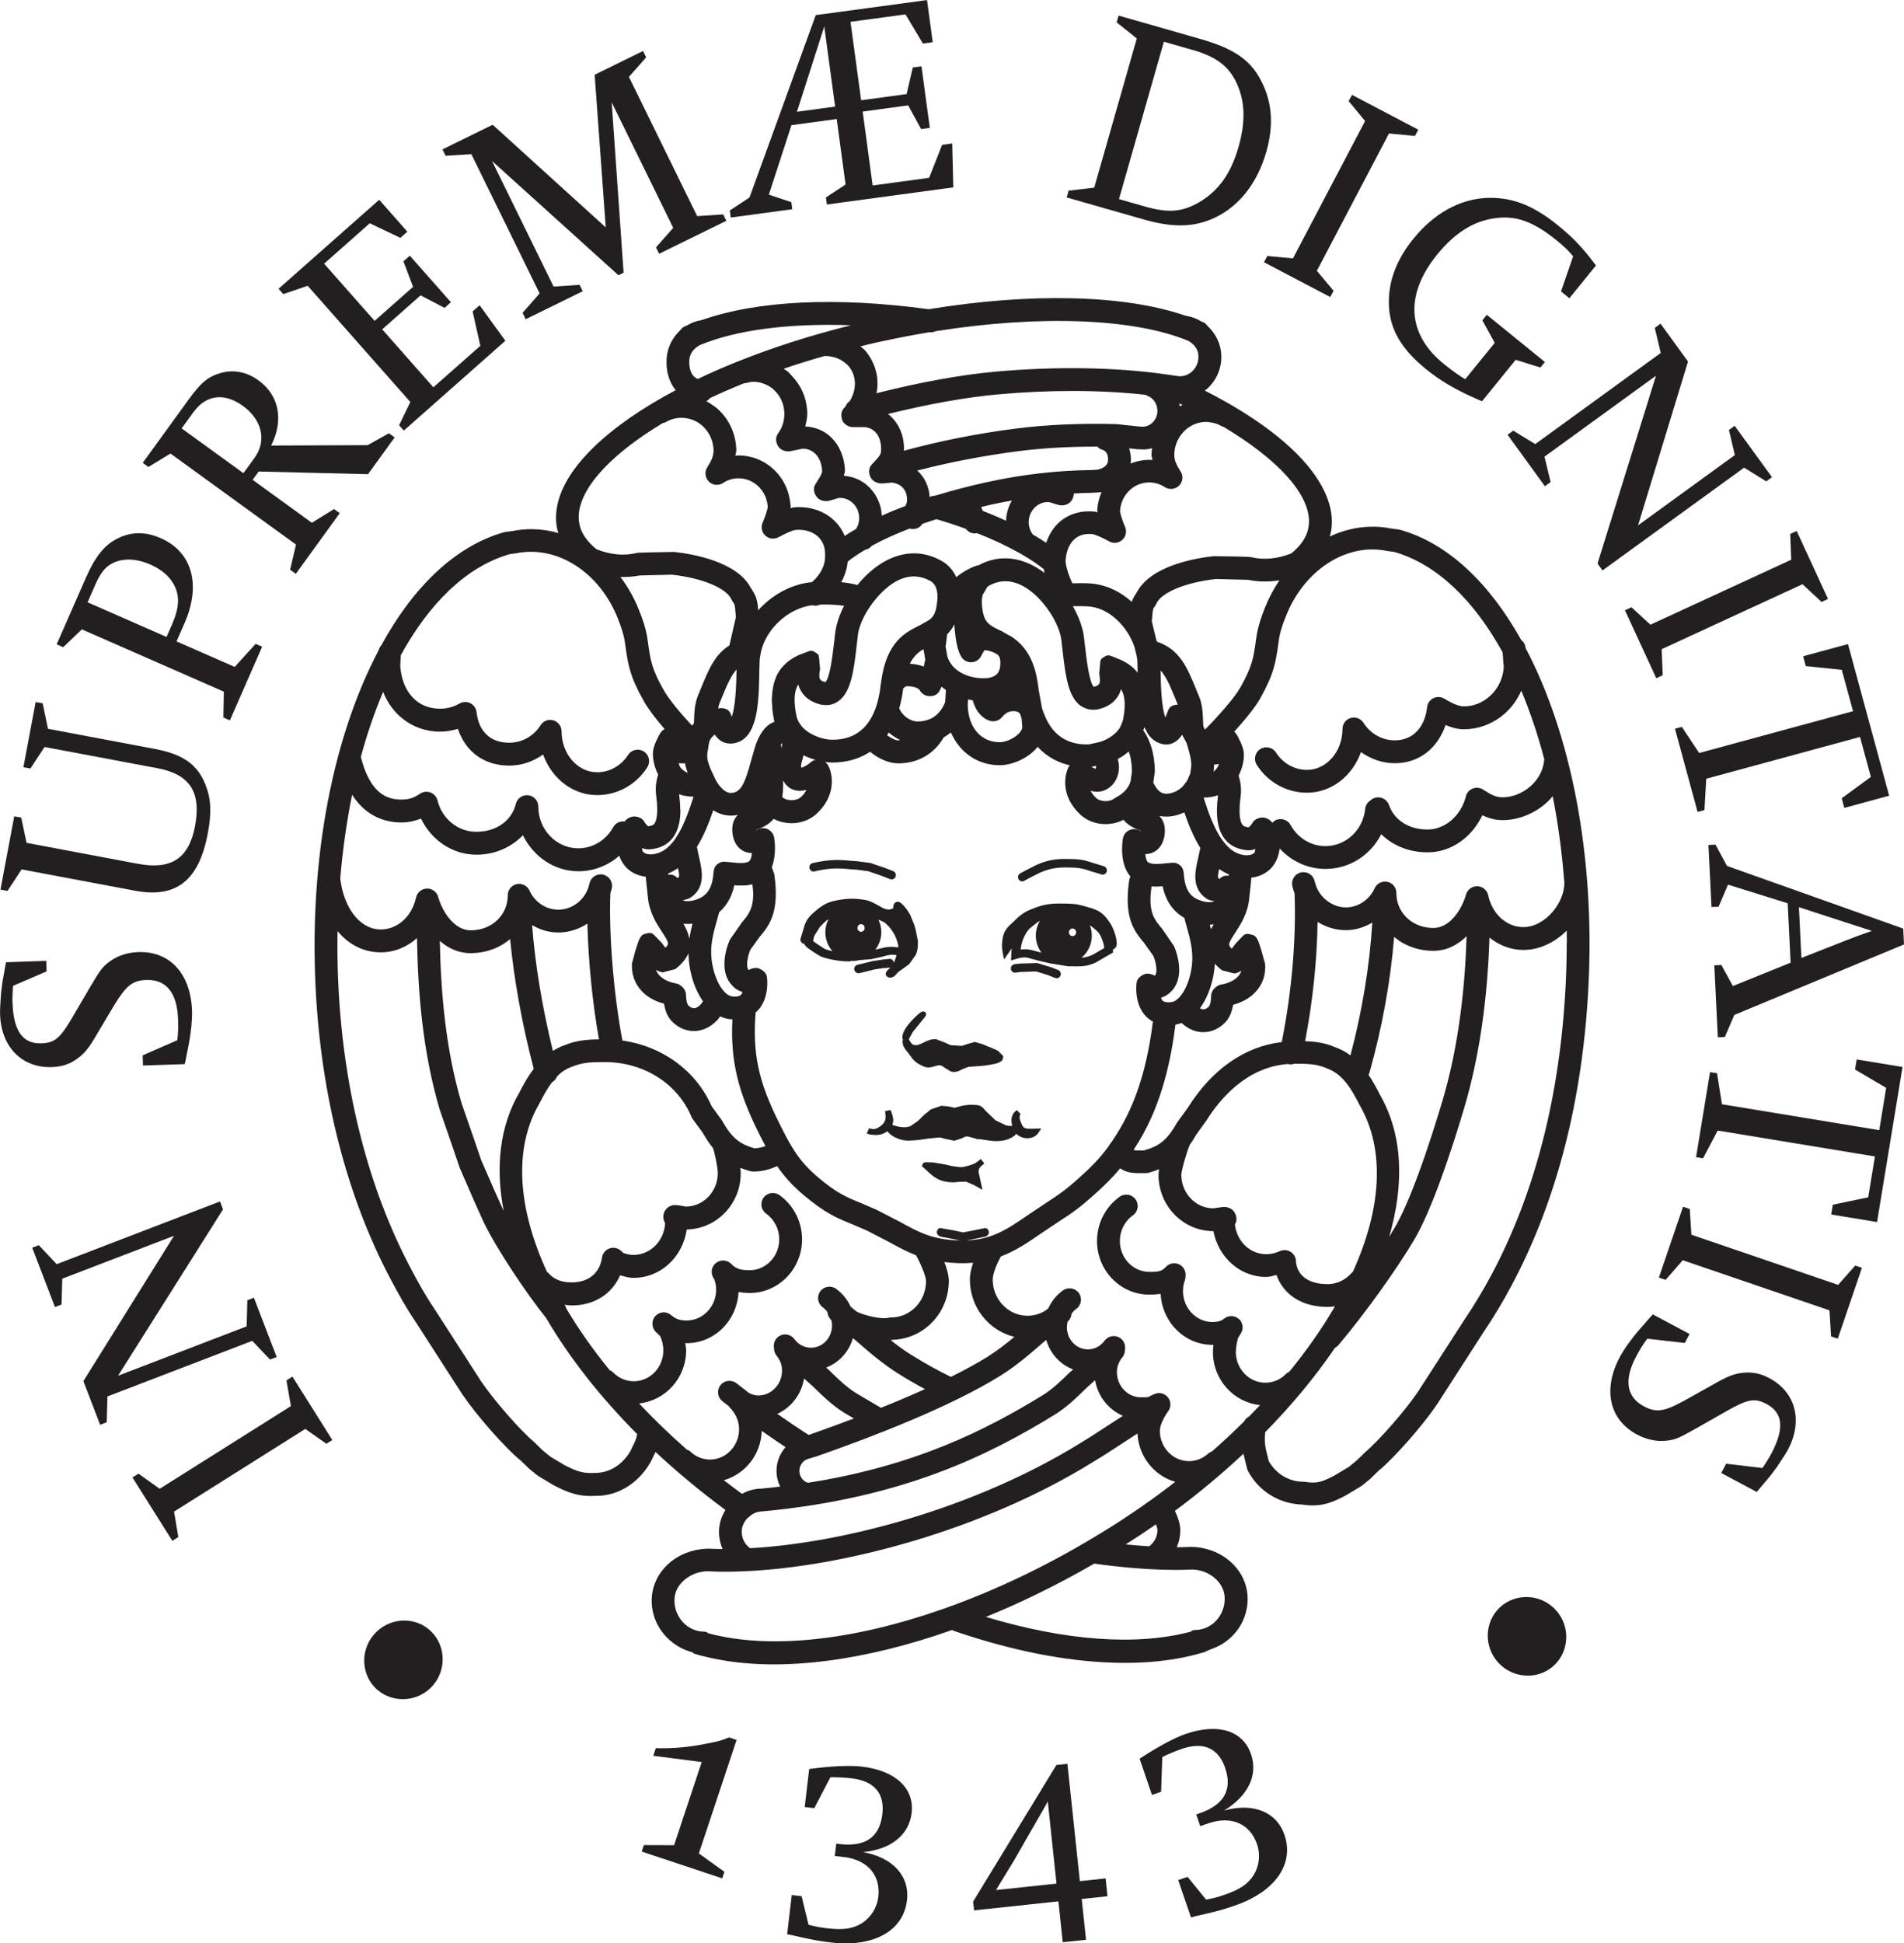 <?xml version="1.0" encoding="UTF-8"?>
<svg id="Layer_2" data-name="Layer 2" xmlns="http://www.w3.org/2000/svg" viewBox="0 0 286.15 291.91">
  <defs>
    <style>
      .cls-1 {
        fill: #231f20;
        stroke-width: 0px;
      }
    </style>
  </defs>
  <g id="Layer_1-2" data-name="Layer 1">
    <g>
      <g>
        <path class="cls-1" d="M101.31,277.18l4.15-12.49-7.28-.94.38-1.14c2.77.05,4.84-.13,7.64-.69,1.91-.37,2.2-.45,3.36-.93l1.14.38-5.67,17.05,3.84,2.76-.33.98-12.1-4.02.33-.98,4.53.02Z"/>
        <path class="cls-1" d="M118.3,290.55l.69-5.88,1.48.17,1.04,4.29c.85.22,1.5.38,2.77.53,2.51.29,3.87.08,5.26-.76,1.35-.88,2.27-2.32,2.46-3.96.38-3.25-1.64-5.57-5.18-5.98l-1.36-.16.22-1.85.49.06c3.91.46,6.04-1.04,6.44-4.5.37-3.12-1.25-4.98-4.62-5.37-.99-.12-2.35-.19-3.19-.16l-2.42,4.64-1.44-.17.67-5.71c3.13-.43,6.07-.58,7.88-.37,5.1.6,7.95,3.26,7.52,6.96-.39,3.33-3.1,5.47-7.31,5.9,4.45.77,7.04,3.57,6.61,7.23-.54,4.6-5,7.08-11.37,6.34-1.77-.21-2.79-.37-6-1.12l-.65-.12Z"/>
        <path class="cls-1" d="M149.69,283.92l.67-1.11,2.02-3.3,2.18-3.81,2.53-4.39.38-.71,1.31,12.35-9.1.97ZM159.72,291.76l3.5-.37-.65-6.13,3.87-.41-.28-2.68-3.87.41-1.87-17.62-1.65.17-12.52,20.52.14,1.32,12.68-1.35.65,6.13Z"/>
        <path class="cls-1" d="M178.99,288.02l-1.92-5.6,1.41-.48,2.79,3.42c.86-.16,1.52-.3,2.73-.72,2.39-.82,3.52-1.6,4.41-2.96.84-1.38,1.05-3.07.51-4.64-1.06-3.09-3.88-4.31-7.25-3.16l-1.29.44-.6-1.76.47-.16c3.72-1.27,5-3.55,3.87-6.84-1.02-2.98-3.28-3.95-6.49-2.85-.94.32-2.21.84-2.95,1.23l-.18,5.22-1.37.47-1.86-5.44c2.64-1.74,5.22-3.14,6.95-3.73,4.86-1.66,8.58-.49,9.79,3.04,1.09,3.17-.43,6.27-4.05,8.48,4.35-1.23,7.9.18,9.09,3.67,1.5,4.39-1.45,8.55-7.52,10.62-1.68.58-2.68.87-5.89,1.58l-.64.18Z"/>
      </g>
      <g>
        <path class="cls-1" d="M56.74,253.87c-2.43-2.08-2.69-5.83-.55-8.33,2.13-2.49,5.89-2.81,8.31-.74,2.46,2.11,2.72,5.86.59,8.35s-5.89,2.81-8.35.71Z"/>
        <path class="cls-1" d="M49.95,216.31l-.9.57-3.17-2.23-19.72,12.42.64,3.82-.9.57-5.99-9.52.9-.57,3.19,2.27,19.72-12.42-.67-3.86.9-.57,5.99,9.52Z"/>
        <path class="cls-1" d="M41.57,203.85l-.99.38-2.67-2.81-21.76,8.35-.11,3.88-.99.38-2.52-6.56,13.62-21.83-16.79,6.44-.11,3.88-.99.38-3.42-8.91.99-.38,2.69,2.85,24.54-9.42.46,1.19-15.78,24.99,19.33-7.42.1-3.92.99-.38,3.42,8.91Z"/>
        <path class="cls-1" d="M27.75,159.85l-6.26.21-.05-1.53,5.21-2.27c.13-1.11.15-1.97.11-3.16-.13-3.96-1.78-5.99-4.76-5.89-2.09.07-3.04.83-4.86,3.83l-2.54,4.26c-1.33,2.3-1.98,3.05-3.23,3.9-1.08.72-2.18,1.05-3.59,1.1-4.47.15-7.61-3.02-7.77-7.92-.02-.72.06-2,.15-3.2.1-.94.2-1.71.31-2.23l.32-1.8.11-.6,6.05-.21.05,1.58-5.04,2.17-.03.34c-.05,1.11-.08,1.41-.05,2.18.14,4.26,1.53,6.21,4.34,6.12,1.96-.07,2.79-.73,4.56-3.74l2.7-4.61c1.65-2.78,1.9-3.13,3.06-3.98,1.16-.85,2.64-1.33,4.26-1.38,4.73-.16,7.87,3.27,8.06,8.81.04,1.32-.14,3.29-.51,5.13l-.47,2.4-.11.47Z"/>
        <path class="cls-1" d="M1.12,133.83l-1.05-.2,2.07-11.01,1.05.2.8,3.79,16.75,3.15c5.02.94,7.65-.82,8.57-5.67.96-5.11-.79-7.78-5.65-8.69l-16.96-3.19-2.13,3.24-1.05-.2,1.84-9.8,1.05.2.8,3.83,16.04,3.02c4.27.8,6.45,2.34,7.65,5.43.82,2.1.92,4.12.33,7.26-1.33,7.08-4.74,9.77-10.9,8.62l-17.08-3.21-2.13,3.24Z"/>
        <path class="cls-1" d="M13.16,90.48l1.18-2.69c.98-2.22,1.92-3.11,3.62-3.58,1.45-.34,3.03-.11,4.63.59,1.64.72,2.83,1.71,3.53,2.99.92,1.71.86,3.45-.3,6.1l-.79,1.79-11.86-5.2ZM39.4,97.15l-.98-.43-3.15,3.46-8.74-3.83,1.2-2.73c2.53-5.77,1.16-10.7-3.56-12.77-2.22-.98-4.3-1-6.3-.06-2.11.98-3.51,2.69-5.02,6.13l-4.33,9.87.98.43,2.8-2.68,21.34,9.36-.07,3.88.98.43,4.84-11.04Z"/>
        <path class="cls-1" d="M27.3,64.35l1.75-2.41c1.93-2.66,4.65-3,7.48-.95,2.86,2.08,3.58,5.23,1.73,7.78l-1.68,2.31-9.28-6.73ZM38.86,70.83l16.45.4,4-5.52-.86-.63-3.19,1.79-14.51.06c1.92-3.82,1.21-7.54-1.9-9.79-1.76-1.28-3.74-1.66-5.67-1.11-1.93.55-2.98,1.42-4.95,4.15l-6.78,9.35.86.62,3.31-2.02,18.87,13.68-.89,3.77.86.62,6.6-9.11-.86-.62-3.33,2.06-8.9-6.45.9-1.24Z"/>
        <path class="cls-1" d="M57.43,49.46l7.7,8.72,7.06-6.23-1.16-5.17,1.05-.93,3.87,5.34-15.26,13.49-.71-.8,1.69-3.49-15.43-17.46-3.67,1.25-.71-.8,15.13-13.37,4.23,4.79-1.05.93-4.6-2.19-6.86,6.07,7.59,8.59,5.78-5.11-1.45-3.83.96-.85,6.18,6.99-.96.85-3.6-1.88-5.78,5.11Z"/>
        <path class="cls-1" d="M91.04,34.18l-1.67-22.95,7.27-3.57.47.96-2.59,2.93,10.26,20.92,3.91-.26.47.96-10.1,4.95-.47-.96,2.59-2.93-9.25-18.86,1.79,25.6-.77.38-19-17.16,9.25,18.86,3.91-.26.47.96-8.57,4.2-.47-.96,2.56-2.91-10.26-20.92-3.87.24-.47-.96,7.54-3.7,17.01,15.43Z"/>
        <path class="cls-1" d="M119.77,16.79l4.11-12.81,1.63,12.03-5.74.78ZM127.09,27.71l-2.96,1.95.14,1.06,19-2.57-.16-6.6-1.52.21-1.95,4.95-8.49,1.15-1.5-11.1,6.84-.93,1.94,3.56,1.31-.18-1.25-9.25-1.31.18-.92,3.99-6.84.93-1.6-11.78,8.27-1.12,2.61,4.38,1.48-.2-.86-6.33-16.72,2.26-9.96,27.4-2.96,1.95.14,1.06,9.25-1.25-.14-1.06-3.38-1.13,3.4-10.44,6.8-.92,1.33,9.84Z"/>
        <path class="cls-1" d="M174.92,6.27l4.38,1.25c3.77,1.08,5.74,2.7,6.87,5.73.96,2.53.95,5.37-.03,8.81-1.15,4.01-2.99,6.59-5.87,8.29-2.6,1.52-4.69,1.67-8.21.67l-3.89-1.11,6.75-23.64ZM171.9,32.97c4.1,1.17,7.1,1.19,10.01.02,4-1.6,6.99-5.23,8.4-10.18,1.1-3.85.9-7.19-.57-10.26-1.63-3.44-4.1-5.2-9.42-6.72l-12.21-3.49-.29,1.02,3.03,2.42-6.4,22.41-3.85.45-.29,1.02,11.59,3.31Z"/>
        <path class="cls-1" d="M189.96,39.4l.5-.94,3.86.35,10.84-20.63-2.47-2.99.5-.94,9.96,5.23-.5.94-3.9-.37-10.84,20.63,2.51,3-.5.94-9.96-5.23Z"/>
        <path class="cls-1" d="M227.79,54.05l-5.05,6.22-.54-.22c-3.33-1.44-5.65-2.78-7.9-4.61-3.67-2.98-5.4-5.92-5.56-9.51-.15-3.53,1.08-6.87,3.68-10.07,3.04-3.74,6.81-5.88,10.85-6.12,3.73-.2,7.04,1,10.81,4.06,2.25,1.83,3.54,3.15,5.43,5.62l.35.45-4,4.93-1.26-1.02,1.82-5.28c-.63-.78-1.33-1.47-2.46-2.38-3.44-2.79-6.09-3.79-9.19-3.35-3.29.4-6.13,2.21-8.79,5.48-4.86,5.98-4.52,11.92.96,16.38,1.19.97,2.47,1.9,3.27,2.33l4.43-5.46-1.86-3.38.67-.83,8.73,7.09-.67.83-3.72-1.16Z"/>
        <path class="cls-1" d="M226.56,65.32l.86-.63,3.31,2.02,18.86-13.69-.89-3.77.86-.63,4.13,5.69-7.51,24.61,14.55-10.56-.89-3.77.86-.63,5.61,7.72-.86.63-3.33-2.06-21.28,15.44-.75-1.03,8.79-28.22-16.76,12.16.92,3.81-.86.63-5.6-7.72Z"/>
        <path class="cls-1" d="M244.22,91.67l.97-.45,2.85,2.62,21.16-9.76-.15-3.87.97-.45,4.71,10.21-.97.45-2.87-2.66-21.16,9.76.16,3.91-.97.45-4.71-10.21Z"/>
        <path class="cls-1" d="M255.38,113.11l23.11-6.28-1.69-6.21-5.41-.56-.4-1.48,6.74-1.83,6.19,22.78-6.74,1.83-.39-1.44,4.38-3.22-1.63-6-23.11,6.28-.27,4.71-1.03.28-3.4-12.5,1.03-.28,2.61,3.93Z"/>
        <path class="cls-1" d="M281.32,139.84c-1.34.45-2.01.7-3.77,1.38l-6.82,2.68-.37-7.62,10.97,3.56ZM269.09,144.62l-8.66,3.5-1.73-3.16-1.06.05.53,10.81,1.06-.05,1.42-3.31,25.5-10.59-.12-2.38-26.48-9.41-1.73-3.2-1.06.05.46,9.32,1.06-.05,1.42-3.31,8.97,2.8.44,8.94Z"/>
        <path class="cls-1" d="M258.8,165.88l23.63,3.89,1.04-6.35-4.68-2.76.25-1.51,6.89,1.13-3.83,23.29-6.89-1.13.24-1.47,5.32-1.11,1.01-6.14-23.63-3.89-2.2,4.17-1.05-.17,2.1-12.78,1.05.17.74,4.66Z"/>
        <path class="cls-1" d="M252.94,181.27l1.01.34.25,3.87,22.05,7.53,2.57-2.9,1.01.34-3.63,10.64-1.01-.34-.24-3.91-22.05-7.53-2.58,2.95-1.01-.34,3.63-10.64Z"/>
        <path class="cls-1" d="M248.39,197.44l5.53,2.95-.72,1.35-5.64-.64c-.67.9-1.11,1.63-1.67,2.68-1.86,3.5-1.46,6.08,1.18,7.48,1.84.98,3.05.8,6.12-.89l4.33-2.42c2.3-1.33,3.25-1.65,4.75-1.76,1.3-.08,2.42.18,3.66.84,3.95,2.11,5.07,6.42,2.77,10.75-.34.64-1.06,1.71-1.73,2.7-.55.77-1.03,1.38-1.38,1.77l-1.18,1.4-.39.47-5.34-2.85.74-1.39,5.45.64.2-.28c.6-.94.77-1.18,1.13-1.86,2-3.76,1.78-6.15-.7-7.47-1.73-.92-2.78-.76-5.82.95l-4.64,2.64c-2.82,1.58-3.21,1.76-4.64,1.92-1.43.15-2.95-.17-4.38-.93-4.17-2.23-5.18-6.77-2.57-11.66.62-1.16,1.77-2.77,3.01-4.19l1.61-1.84.33-.35Z"/>
        <path class="cls-1" d="M233.54,250.19c-2.34,2.17-6.1,2.01-8.34-.4-2.23-2.4-2.12-6.17.22-8.34,2.37-2.2,6.13-2.04,8.37.37,2.23,2.4,2.12,6.17-.25,8.37Z"/>
      </g>
      <g>
        <path class="cls-1" d="M135.62,155.84c0,.11.04.21.07.31-.02.11-.04.22-.04.32,0,.68.4,1.17.77,1.61l.43.57c.54.82,1.08,1.16,1.96,1.55.64.28,1.2.11,1.66-.03.4-.12.71-.22,1.06-.08l.5.34.85.52c.73.22,1.26-.07,1.74-.33l.92-.36,1.01-.07,1.35-.11.34-.05c1.07-.16,2.08-.3,2.43-.83,0,0,.11-.54.11-.54l-.7-.73-.25-.16-1.13-.5-.28-.08-.62-.29-1.29-.38-1.17.33-.78.26-1.5-.09-.28-.05-.8-.37-1.29-.49c-.78-.04-1.28.2-1.85.48l-.55.26-.44.14c-.68.03-.81-.05-1.26-.87.1-.2.58-1.08.58-1.08.08-.11,1.46-1.82,1.72-2.14,0,0,.03.02.03.02,0,0,0-.02.01-.03h0s.03-.08.05-.11c.09-.12.21-.25.21-.41,0-.1-.03-.19-.12-.29-.28-.3-.65-.05-.77.04-.39.27-2.69,2.28-2.69,3.72Z"/>
        <path class="cls-1" d="M132.93,145.43l.88-.09-.1.11c-.39.35-.69.63-.57,1.01.04.12.16.34.54.38.56.06.86-.3,1.08-.57l.26-.28.67-.46.96-.71.98-1.38c.33-.79.32-1.34.32-2.11,0,0-.37-1.83-.37-1.83l-.07-.21-.15-.48-.58-1.41c-.41-.7-1.42-2.27-2.12-1.89-.4.23-.41.61-.41.79v.13s-.38.16-.38.16c-.62.15-1.17-.17-1.87-.57-.58-.33-1.24-.71-2.03-.84-1.56-.25-2.51-.24-4.07.04-1.37.24-2.22.66-3.35,1.63-.67.58-1.2,1.04-1.59,2.01l-.67,2.22v-.04c-.02.32.12.5.23.6.11.09.23.12.34.13.15.42.74.83,2.23,1.77.74.46,3.09.89,4.37.88.01,0,.03,0,.03,0h.33s0-.06,0-.07c.04,0,.08-.01.11-.02,0,0,.04,0,.05,0,.08,0,.15.02.23.02.33,0,.64-.05.95-.12.84-.07,1.79-.15,1.79-.15l1.71-.38c.71-.21,1.27-.37,2.09-.22-.1.35-.24.73-.41,1.15,0,0,0,0,0-.02-.04-.35-.37-.61-.72-.57l-.83.09-1.61.24-2.31.56c-.34.08-.56.43-.47.78.09.34.43.55.78.47l2.32-.57,1.42-.21ZM123.8,142.45c-.42-.27-1.28-.82-1.6-1.1.04-.25.09-.47.15-.68.04-.08.08-.15.12-.23l.75-1.19c.4-.42.72-.75,1.05-1.02.06-.04.15-.08.23-.12-.28.58-.46,1.22-.46,1.92,0,1.09.4,2.07,1.05,2.84-.53-.1-1.01-.24-1.3-.42ZM129.41,139.97c-.29,0-.54-.25-.54-.57s.24-.57.54-.57.54.25.54.57-.24.57-.54.57ZM132.32,142.48l-.75.17c.54-.73.88-1.63.88-2.62,0-.67-.16-1.31-.43-1.87.33.13.63.26.9.4.23.19.46.4.68.65.82.94,1.19,1.82,1.41,2.87,0,.08-.02.16-.02.24-1.08-.18-1.92-.06-2.67.16Z"/>
        <path class="cls-1" d="M122.42,130.89c2.04-.45,3.22-.53,5.28-.32l1.02.07,1.76.23,2.06.71,1.24.48c.33.13.69-.04.82-.37.13-.33-.05-.71-.38-.84l-1.19-.46-2.23-.76-2.01-.26-.96-.07c-2.2-.22-3.53-.13-5.69.35-.35.08-.56.42-.49.77.08.35.42.56.77.49Z"/>
        <path class="cls-1" d="M147.4,174.11s0,0-.01.01c-.58.47-.88.7-1.5.88l-.37.11c-.77.23-.98.29-2.43.06l-1.07-.25-1.7-.29-.44-.02c-.86-.04-1.12-.05-1.24.3l-.09.27.24.22.59.53c.9.84,1.82,1.7,4.02,1.68l.82-.08.97-.02,1.26.55,1.22.69-.23-.99-.37-1.69s0-.05,0-.08c0-.47.29-.78.85-1.2h0s.01,0,.02-.01l-.53-.68Z"/>
        <path class="cls-1" d="M153.71,169.18h0l-.17-.33c-.3-.69-.43-1.11-.15-1.5l-.58-.61s-.07.09-.11.12h0s0,0,0,0c-.36.27-.69.71-.69,1.48,0,.23.04.5.11.79-.31.02-.6,0-.97-.1l-1.54-.74-1.35-1.3-.54-.58c-.43-.42-.89-.43-1.3-.43l-.43-.03c-.05,0-.71.02-1.24.13-.13.01-.27.03-.27.03.03,0,.05.04.08.04-.02,0-.04.01-.06.02,0,0,.02-.04.02-.04l-1.01.27s-.28-.04-.28-.04l-.38-.09-.43-.08-.95-.08-1.58.54-1.03.85-.48.47-.46.44-1.11.77c-.64.21-1.03.18-1.76.07l-.95-.26c.28-.69.09-1.28-.11-1.85l-.14-.4-.83.18c.04.34.07.63.07.89,0,.34-.09.6-.25.84h0l-.24.3c-.5.43-.94.66-1.38.66-.21-.04-.42-.05-.61-.13h0l-.34.79c.32.14.64.2.95.2.81.11,1.55-.09,2.12-.53.39.45.81.77,1.47,1.05,1.04.44,1.8.37,2.76.29l.44-.03,1.45-.21,1.77-.18.89.23,1.3.27,1.19-.39c.35-.19.57-.3.87-.25,0,0,.69.19,1.11.31.12.04.24.08.24.08.1.03.23.04.35,0,.3.04,1.66.25,1.66.25,1.49.19,2.76-.08,3.66-.78l.22-.26c.34.32.79.56,1.31.64.83.12,1.59-.16,1.99-.75l.47-.69-1.33.03c-.83.03-1.24-.01-1.46-.38Z"/>
        <path class="cls-1" d="M103.97,119.66c-.09,0,.09,0,0,0h0Z"/>
        <path class="cls-1" d="M163.66,136.32c-1.24-.39-1.96-.56-3.22-.58-1.87-.04-3.04-.06-4.8.59-1.11.41-1.92.76-2.91,1.73l-.51.48c-.68.62-1.32,1.2-1.52,2.34-.16.89-.15,1.44,0,2.26l.2.98,1.16-1.65c-.03.29-.07.58-.08.91l-.03.9.86-.26c1.12-.34,1.57-.19,2.25.02l1.18.31,1.59.37,2.73.44s.7,0,.7,0c1.12.02,2.08.04,3.34-.53l2.69-1.55-.04-.35s0-.03,0-.05l.35-.28c.62-.48-.12-2.73-.72-3.67-1.1-1.7-1.78-1.97-3.24-2.43ZM156.46,143.09l-1-.26c-.58-.19-1.21-.3-2.07-.19.12-.94.35-1.71.93-2.63.12-.19.25-.32.37-.48l.65-.53c.35-.3.65-.51.95-.68-.38.65-.62,1.4-.62,2.22,0,.96.32,1.84.84,2.56h-.05ZM161.19,140.62c-.3,0-.54-.25-.54-.57s.24-.57.54-.57.54.25.54.57-.24.57-.54.57ZM164.09,143.48c-.57.25-1.05.35-1.55.39.94-.79,1.55-1.98,1.55-3.33,0-.55-.11-1.07-.29-1.55.35.24.69.52,1.08.88.54.51.81,1.35.99,1.98.03.19.06.37.07.57-.48.28-1.84,1.07-1.84,1.07Z"/>
        <path class="cls-1" d="M158.99,145.7l-1.02-.4-2.08-.63s-2.72.08-2.72.08l-.69.09c-.35.05-.61.37-.56.72.05.35.36.6.72.55l.71-.1,2.37-.08,1.75.54,1.12.44c.33.13.67-.04.8-.38.13-.33-.06-.71-.4-.84Z"/>
        <path class="cls-1" d="M210.43,79.59c-.08-.02-.16-.04-.24-.05l-1.13-.15c-1.1-.23-2.2-.3-3.3-.26-2.03.07-4.04.58-5.93,1.47.05-.17.12-.34.16-.51.5-2.4-.08-4.94-1.6-7.52-2.77-4.7-8.73-9.53-17.31-13.89,1.51-1.17,2.47-3.01,2.47-5.05,0-.15,0-.29-.01-.44-.12-1.68-.9-3.15-2.05-4.22-.17-.23-.37-.44-.64-.56-.04-.02-.1-.03-.14-.05,0,0,.02,0,.03,0,0,0-.2-.08-.24-.09-.64-.4-1.34-.67-2.11-.8-.02,0-.16-.06-.16-.06.02,0,.02.02.04.03-.09-.02-.17-.06-.27-.07-9.1-3.1-23.06-3.43-38.42-.92-13.9-1.89-25.75-1.29-33.99,1.59-.06,0-.11.03-.16.04.01,0,.02-.02.04-.03,0,0-.13.05-.15.06-.76.14-1.46.4-2.11.8-.04.02-.23.09-.23.09.01,0,.02,0,.03,0-.04.02-.09.03-.14.05-.27.12-.47.33-.63.56-1.15,1.07-1.94,2.54-2.05,4.22-.01.2-.02.39-.02.59,0,1.68.5,3.12,1.38,4.19-10.12,5.37-16.69,11.58-17.81,17.39-.22,1.17-.24,2.33,0,3.45.04.21.13.41.19.62-1.27-.36-2.57-.56-3.88-.58-1.02-.01-2.05.08-3.07.29.12-.02-1.01.13-1.01.13-.08,0-.16.03-.24.05-7.28,2.06-13.62,8.18-18.45,17.02-.17.18-.29.4-.35.66-6.79,12.8-10.5,31.06-9.49,50.87.82,16.18,4.7,31.24,11.23,43.58,1.32,2.48,2.3,4.26,3.81,6.5-.02-.03,6.96,10.8,6.96,10.8,2.14,3.18,6.3,7.91,8.74,9.96-.03-.02-.2-.21-.23-.24l1.63,1.56,1.01.83c.06.05.21.16.28.21l2.32,1.39c2.37,1.23,3.91,1.76,6.52,1.6.39,0,.78-.03,1.17-.09,2.82-.41,5.45-2.3,6.98-5.15.03-.05.16-.32.16-.32.2-.41.36-.74.5-1.03,3.21,3,6.73,5.92,10.5,8.71-.59.97-.96,2.09-.96,3.29,0,.91.19,1.78.53,2.58-.72,0-1.43-.02-2.11-.05h0c-.68,0-1.33.09-1.96.22-3.79.81-6.58,3.89-6.58,7.57,0,2.22.91,4.17,2.33,5.59,1.03,1.03,2.31,1.8,3.76,2.17.11.07.19.19.32.23,1.24.38,2.56.67,3.91.92,9.6,1.75,21.88.09,34.85-4.49.08.04.13.1.22.13,14.54,5,27.82,6.14,37.47,3.26.1-.03.21-.04.3-.08.08-.02.14-.08.2-.13.28-.11.55-.22.83-.34.28-.1.56-.21.83-.34,2.67-1.29,4.55-3.96,4.55-7.18,0-3.43-2.42-6.31-5.76-7.36-.85-.26-1.74-.44-2.69-.44-.69.04-1.43.05-2.2.05.34-.8.53-1.67.53-2.57s-.38-1.99-.81-2.89c3.69-2.74,7.13-5.62,10.3-8.59.09.42.19.83.3,1.25l.24.97c.03.14.09.3.16.42,1.31,2.44,3.57,4.13,6.15,4.74.62.15,1.25.24,1.9.25,2.85.44,4.44-.23,6.52-1.3.09-.05,2.41-1.44,2.41-1.44.07-.04.21-.16.28-.21l1.09-.89,1.6-1.57s-.25.28-.28.3c2.43-2.04,6.59-6.78,8.72-9.93.02-.03,7-10.86,7-10.86,1.48-2.19,2.9-4.55,4.2-6.99,6.8-12.74,10.69-27.87,11.56-44.97,1-19.79-2.7-38.04-9.47-50.83v-.03c-.04-.49-.28-.87-.63-1.13-4.8-8.59-11.03-14.54-18.19-16.56ZM181.61,63.41c.72.05,1.4.26,2.03.63.08.05.18.06.26.09,8.08,4.83,12.83,9.99,12.83,14.19,0,.36-.04.72-.11,1.06-.28,1.37-1.17,2.64-2.57,3.76-2.07.81-4.1,1.01-6.02.56-.11-.03-.33-.04-.45-.05l-1.77-.05-3.43-.05c-2.85.31-9.5,1.47-11.54,5.46.02-.03.02-.05.04-.08-.07.09-.12.19-.18.29-.29.41-.48.81-.61,1.19-1.79-1.61-4.05-2.71-6.65-2.79l-.79-.02-1.48.02c-.55-1.13-1.07-2.73-1.02-3.47.09-1.39.59-2.53,1.39-3.21.67-.57,1.56-.81,2.63-.7.56.07,1.59.6,2.15.89l.44.23c.64.33,1.41.21,1.94-.29.53-.5.67-1.28.38-1.94-.4-.91-.76-2.05-.75-2.4.08-1.25.64-2.39,1.57-3.2.87-.76,1.98-1.13,3.11-1.05.72.05,1.43.29,2.04.69.67.44,1.57.35,2.14-.21.58-.57.68-1.46.24-2.14-.68-1.06-1.01-1.78-.94-2.77.09-1.38.71-2.62,1.72-3.51.96-.83,2.17-1.24,3.4-1.15ZM176.44,142.12c-.04-.08-1.84-2.67-1.84-2.67-.95-1.13-1.7-2.02-1.7-4.34,0-.54.08-1.24.16-1.96.59.05,1.16.03,1.67-.01.32,1.52,1.1,3.5,3.26,4.75.16.58.33,1.22.33,1.22.13.47.26.93.38,1.38.04.14.07.29.1.43.09.36.16.73.22,1.1.02.13.05.27.07.41.06.49.1.98.1,1.5,0,.05,0,.1,0,.15-.01.55-.06,1.11-.18,1.72-.27,1.45-.79,2.74-1.43,3.61-.21.29-.44.53-.67.72-.3.24-.58.37-.86.41-.65.08-1.11,0-1.36-.26-.1-.1-.13-.27-.2-.41.45-.13.92-.35,1.42-.82,1-.95,1.31-2.19,1.31-3.37,0-1.72-.66-3.3-.79-3.57ZM172.25,152.7c.26.26.6.53,1.02.76-.64,4.94-1.85,10.95-5.06,16.28-.42.7-.81,1.31-1.2,1.87-.14.14-.25.3-.33.48-1.35,1.89-2.66,3.2-4.64,4.97-1.71,1.53-2.75,2.31-4.83,3.64l-2.66,1.78c-3.23,2.22-5.48,3.73-9.33,3.85l1.19-.21,1.62-.34c.35-.07.65-.42.58-.77-.07-.35-.33-.58-.68-.51l-1.87.38-1.34.25-1.12-.25-2.17-.39c-.35-.06-.56.18-.63.53-.06.35.28.69.63.76l1.8.34,1.07.22s-.08,0-.12,0c-2.04-.06-3.56-.37-4.91-.85,0,0-.02,0-.03-.01-1.33-.48-2.51-1.12-3.86-1.87l-3.66-1.89-2.47-1.06c-2.08-.85-3.46-1.41-6.31-3.81-2.92-2.47-4.07-4.6-5.84-8.15-3.13-6.27-4.01-10.42-3.54-16.61.09-.08.19-.16.27-.24,1.81-1.83,1.48-4.77,1.43-5.1-.08-.59-.58-1-1.13-1.24-.49-.22-1.13-.07-1.61.21-.17-.17-.24-.47-.24-.85,0-.68.22-1.58.49-2.2,0,.02,1.33-1.85,1.33-1.85,1.46-1.74,3.12-3.7,2.26-9.53,0,0-.19-.52-.37-1.02.75-1.89.41-4.16.36-4.44-.09-.54-.44-1-.93-1.25-.49-.24-1.08-.24-1.56.02-.12.06-.26.08-.4.12h0c.14-.06.3-.12.3-.12.65-.23,1.68-.61,2.52-1.6l.09.06c1.75.9,4.5.91,6.38-.84,2.95-2.75,2.42-5.92,1.73-7.21-.12-.21-.28-.39-.47-.54.18.02.37.05.54.06,1.42.08,3.91-.08,6.22-1.6,1.28,1.07,2.85,1.74,4.24,1.74,2.95,0,5.39-1.42,6.81-3.89.38-.22.75-.47,1.09-.75,1.31,2.99,4,4.92,7.33,4.92,1.88,0,4.31-1.03,5.71-2.76,1.5,1.63,3.27,2.42,4.84,2.78-.05.06-.12.1-.16.18-.69,1.29-1.23,4.46,1.73,7.21,1.87,1.74,4.63,1.74,6.38.84l.09-.06c.84.99,1.87,1.37,2.52,1.6,0,0,.16.06.3.12h0c-.14-.03-.28-.05-.4-.12-.49-.25-1.07-.26-1.56-.02-.49.24-.84.7-.93,1.25-.11.65-.51,3.79,1.13,5.7l-.17.47c-.16,1.11-.24,2.08-.24,2.94,0,3.63,1.31,5.18,2.49,6.59l1.37,1.93c.25.57.46,1.44.46,2.11,0,.38-.07.69-.24.86-.48-.27-1.12-.42-1.61-.21-.55.24-1.05.65-1.13,1.24-.04.33-.38,3.27,1.43,5.1ZM160.8,206.12c-1.32,1.3-2.57,2.52-4.07,3.45-8.4,5.16-19.09,10.63-35.31,13.17-.75-.22-1.28-.95-1.28-1.79s.57-1.62,1.35-1.81c.01,0,.04-.01.07-.02.13-.02.24-.06.36-.11.37-.11.84-.25.84-.25,8.47-2.96,20.06-7.43,27.57-12.09,2.39-1.48,4.52-3.33,6.58-5.12l.33-.27c.59,2.06,2.09,3.7,4.04,4.43l-.48.43ZM163.2,208.57l1.38-1.24c.41,2.43,2.02,4.42,4.18,5.35l-4.66,3.02-1.56.97c-15.91,9.88-35.73,15.12-49.8,15.9-.79-.56-1.27-1.47-1.27-2.48,0-.78.35-1.51.9-2.07.17-.1.31-.23.45-.38.51-.37,1.12-.6,1.76-.6,21.1-1.97,34.05-8.46,43.95-14.54,1.83-1.14,3.27-2.55,4.67-3.92ZM126.89,212.23s.65.38,1.44.85c-2.12.8-4.31,1.61-6.63,2.42,0,0-.07.02-.17.05-1.6-1.02-3.17-2.08-4.71-3.16,2.09-.96,3.63-2.93,4.02-5.31l1.38,1.23c1.4,1.37,2.84,2.78,4.67,3.92ZM124.14,205.44c1.95-.73,3.45-2.37,4.04-4.43l.33.27c2.06,1.79,4.19,3.64,6.58,5.12,1.4.87,2.65,1.59,3.92,2.27-2.04.92-4.24,1.86-6.61,2.81l-3.7-2.18c-1.5-.93-2.75-2.15-4.07-3.45l-.48-.42ZM148.53,203.75c-1.6.99-3.49,2.03-5.62,3.08-2.08-1.02-3.86-2-6.01-3.34-1.04-.65-2.06-1.4-3.05-2.19.05,0,.11,0,.16-.01-.02,0-.04.01-.07.01.13,0,.26-.02.39-.05,4.59-.21,8.27-4.08,8.27-8.84,0-.84-.3-1.86-.67-2.83.67.08,1.36.14,2.13.17.78.02,1.5,0,2.19-.06-.28.84-.49,1.72-.49,2.5,0,4.2,2.86,7.71,6.69,8.63-1.27,1.06-2.58,2.08-3.94,2.92ZM110.17,148.2c.49.46.97.68,1.42.81-.06.14-.1.32-.2.41-.25.25-.71.34-1.36.26-.34-.04-.68-.23-1.05-.58-.86-.82-1.57-2.37-1.91-4.15-.13-.69-.19-1.33-.19-1.95,0-1.67.41-3.12.87-4.74l.33-1.22c1.39-1.21,1.97-2.71,2.25-3.94,0-.04.02-.08.03-.12.08,0,.16,0,.23.02.1,0,.2.01.31.02.12,0,.25,0,.37,0,.07,0,.14,0,.22,0,.12,0,.25,0,.38-.01.09,0,.19-.01.29-.02.1,0,.2-.02.31-.04.17-.02.34-.06.52-.1.03,0,.06,0,.09-.02.04.48.12,1.01.12,1.41,0,2.31-.75,3.2-1.7,4.33l-1.81,2.59c-.15.32-.82,1.92-.82,3.66,0,1.18.31,2.42,1.31,3.36ZM118.8,75.88c-.15-2.18-1.12-4.15-2.74-5.56-1.55-1.35-3.52-2.01-5.55-1.88.03-.27.15-.48.15-.77,0-.16,0-.32-.02-.48-.16-2.29-1.18-4.37-2.89-5.86-.24-.21-.5-.36-.75-.54-.28-.19-.56-.38-.85-.53.23-.11.41-.27.57-.47,1.6-.75,3.29-1.49,5.06-2.2-.03,0-.05.03-.08.03l1.23-.26c.69-.05,1.36.07,1.98.33.47.19.91.43,1.3.78.98.85,1.57,2.05,1.66,3.37.08,1.18-.25,2.34-.94,3.28-.42.57-.36,1.32.02,1.92.38.6,1.17.87,1.87.73l1.75-.36c.62-.04,1.3.17,1.84.64.67.58,1.07,1.51,1.15,2.63.03.41-.35,1-.72,1.58l-.3.49c-.38.61-.23,1.33.21,1.9.43.57,1.29.75,1.97.55l1.33-.4c.74-.05,1.46.19,2.03.69.61.53.98,1.29,1.04,2.12.04.66-.12,1.3-.46,1.85-.6.34-1.18.69-1.71,1.05-.36-.88-.9-1.68-1.62-2.36-1.55-1.46-3.77-2.16-6.11-1.93-.15.02-.29.09-.44.12,0-.08.05-.17.05-.24s0-.14,0-.21ZM133.44,62.19c6.16-1.51,11.69-2.5,16.49-2.94,7.86-.71,15.48-.69,22.25.06.08.04.14.1.22.13.87.31,1.47,1.13,1.54,2.1.09,1.32-.85,2.47-2.1,2.56,0,0-.44-.01-.44-.01-.04,0-3.59-.38-3.59-.38-5.47-.14-10.5.08-15.07.66-5.86.74-11.62,1.9-16.9,3.34,0-.11.02-.22.02-.33,0-2.18-.91-4.01-2.4-5.19ZM169.69,67.35c.69.07,1.3.14,1.3.14-.04,0,1.09.03,1.09.03.37-.03.73-.1,1.08-.19-.02.17-.07.33-.08.51-.01.16-.02.32-.02.48,0,.29.11.5.15.77-1.14-.07-2.25.13-3.28.54.04-.31.04-.63.02-.96-.03-.46-.12-.9-.25-1.31ZM164.95,76.97c-.14-.03-.27-.1-.41-.12-2.03-.2-3.83.32-5.22,1.49-.96.81-1.65,1.92-2.09,3.2-.63-.42-1.3-.84-2.01-1.25-.44-.59-.66-1.3-.61-2.06.06-.83.43-1.59,1.04-2.12.57-.5,1.29-.74,2.03-.68l1.33.4c.68.21,1.54.02,1.97-.55.26-.35.4-.75.4-1.15.91-.05,1.83-.09,2.74-.1.09,0,1.29-.08,1.29-.08.05,0,.09-.01.14-.02-.34.81-.58,1.68-.64,2.59,0,.07,0,.14,0,.21s.04.16.04.23ZM166.3,118.58c1.34-.75,1.87-2.08,1.87-3.37,0-.41-.08-.81-.19-1.19.61-.32,1.16-.71,1.66-1.13.14.38.26.81.34,1.31,0,.05.01.11.02.16.03.21.06.42.08.66.02.29.04.6.04.92l-.2,1.4s0,.02-.01.04c-.24.77-.71,1.41-1.48,1.98l-1.26.77c-.48.25-1.7.42-2.48-.3-.39-.37-.6-.7-.78-1.03.77.19,1.6.22,2.39-.22ZM164.03,115.2c.15-.03.39-.09.68-.15,0,.07.02.14.02.22,0,.09-.04.15-.07.21-.16-.04-.39-.14-.63-.28ZM167.82,98.86l-.17-.06c-.5-.18-1.05-.53-1.5-.24-.45.28-.74.35-.79.87l-.16,1.76c.07.41.11.73.11.98,0,.66-.28.85-.92,1.01-.68-.63-1.09-4.12-1.29-5.83l-.22-1.83c-.04-.33-.12-.68-.21-1.04,0-.02,0-.04-.02-.06-.28-1.08-.77-2.22-1.41-3.36.55,0,1.27,0,1.27,0l.81.02c3.39.1,6.2,3.13,7.2,6.17l.28,1.17s.02.03.02.05l.11.72s.04,1.41.05,1.86c-.76-.97-1.82-1.7-3.19-2.18ZM162.48,106.05c.79.54,1.72.71,2.71.46,1.35-.33,2.77-1.18,3.29-2.99.31.53.55,1.21.55,2.29,0,.67-.08,1.46-.27,2.41l-.37.94s0,.01-.01.02c-.73,1.3-2.16,1.96-2.95,2.24l-1.72.39c-2.32.12-5.4-.6-6.87-4.78,0,.02.06.21.06.24-.01-.03-.15-.45-.27-.82l-.06-.2s0-.04,0-.06l-.47-2.56c-.05-.48-.12-.94-.19-1.37-.55-3.17-1.78-5.24-3.89-6.62.02.02-.78-.43-1.2-.66-.03-.02-.05-.05-.09-.07l-.48-.24c-1.38-.67-2.15-1.04-2.49-2.53-.07-.29-.11-.57-.15-.84-.01-.11-.01-.21-.02-.31-.01-.16-.03-.32-.03-.48,0-.05,0-.09,0-.14,0-.37.05-.71.13-1.01.12-.21.56-.96.69-1.19.1-.07.21-.16.21-.16,3.48-1.98,6.57.72,8.1,2.51,1.7,1.98,2.63,4.17,2.8,5.47l.21,1.77c.41,3.58.8,6.95,2.77,8.32ZM117.68,117.27c.29.44.61.87,1.13,1.17.79.44,1.62.41,2.39.22-.18.33-.39.67-.78,1.03-.77.72-1.99.55-2.48.3,0,0-.17-.11-.37-.23.08-.57.13-1.18.13-1.86,0-.2-.02-.42-.02-.63ZM120.45,115.33c-.03-.06-.07-.11-.07-.21,0-.23.07-.49.07-.5.13-.41.21-.78.29-1.17.59.29,1.2.52,1.8.69-.26.07-.5.19-.7.37-.44.39-1.05.73-1.38.81ZM120.38,108.96c-.35-.45-.58-.92-.69-1.45-.19-.95-.27-1.74-.27-2.41,0-1.08.24-1.75.55-2.28.52,1.81,1.93,2.66,3.29,2.99.99.24,1.92.09,2.71-.46,1.97-1.37,2.36-4.75,2.77-8.32l.11-.95c.02-.15.1-.82.1-.82.13-1,.66-2.32,1.46-3.61.45-.74,4.54-7.15,9.44-4.36.82.47,1.16,1.49,1.01,3.03l-.17,1.1h0s0,0,0,0c-.22.96-.62,1.38-.97,1.66-.08.07-1.5.86-1.5.86-2.1,1.03-4.97,2.43-5.78,8.36h0s0,0,0,0l-.07.47c-.01.08-.02.14-.02.14-.12,1.14-.33,2.18-.65,3.16-.46,1.41-1.12,2.53-1.96,3.34-1.6,1.54-3.6,1.77-5,1.7-1.08-.06-3.22-.69-4.36-2.13ZM139.05,99.1c-.07.35-.14.7-.22,1.03-.59-.23-1.29-.38-2.09-.43.54-1.07,1.23-1.72,2.05-2.18l.27,1.58ZM133.58,110.04c.5.45,1.07.83,1.69,1.12-.08.02-.16.06-.25.06-.45,0-1.09-.33-1.71-.78.09-.13.19-.27.28-.41ZM135.15,106.4c.26-.95.47-1.93.59-2.98.18-.16.36-.34.52-.34,1.26,0,1.79.38,1.89.52l-.06-.14c.23.52.73.98,1.29,1.08.56.1,1.17,0,1.57-.41.19-.2.38-.56.55-.98.21.18.43.34.66.5-.02.34-.04.65-.06.93v.18c-.03.28-.04.54-.06.73-.47,1.17-1.22,2.04-2.2,2.49-.58.26-1.22.4-1.92.4-1.15,0-2.36-.92-2.77-1.97ZM142.13,97.04l.03-.25c.05-.41.16-1.22.19-1.51.44-.44.8-.93,1.08-1.49,0,.2.02.42.04.64,0,.07.01.14.02.21.02.21.04.42.07.64,0,.07.01.14.02.22.07.58.17,1.16.31,1.7.02.07.04.14.06.21.06.2.12.38.19.56.03.07.05.14.08.2.1.23.21.44.33.61.35.49.93.75,1.52.7.6-.05,1.12-.4,1.39-.94.34-.67.48-.83.53-.87.09,0,.41,0,1.21.28.18.08.69.36.69.36.1.07.23.2.33.44.01.02.02.06.03.08.03.1.05.22.07.36,0,.07.02.13.02.21,0,.2,0,.43-.03.72-.06.46-.24,1.84-2.67,1.77-1.08-.03-2.11-.28-2.98-.72-1.14-.56-1.91-1.42-2.28-2.54l-.28-1.61ZM145.5,105.07c.23.05.46.09.69.13.15.56.4,1.17.78,1.72.02.03.05.06.07.09.16.22.35.42.56.6.07.06.13.12.2.17.27.2.57.38.93.49.67.22,1.4,0,1.85-.53.41-.5.8-.74,1.17-.85.11-.03.21-.03.31-.04.07,0,.15-.03.21-.03.17,0,.33.03.49.06.31.07.46.19.59.46l.18.56s.11,1.3.11,1.3c0,.98-1.94,2.29-3.41,2.29-2.81,0-4.74-2.25-4.79-5.6,0,0,.02-.4.05-.85ZM165.02,70.55c-.27.02-1.02.06-1.02.06-5.14.06-10.45.67-15.69,1.82-2.75.6-5.33,1.29-7.76,2.03-.29,0-.58.07-.83.21-.1-1.61-.77-3-1.87-3.98,4.82-1.25,10.03-2.25,15.31-2.93,3.64-.46,7.6-.68,11.77-.67.2.21.43.38.73.47.53.16.82.6.87,1.31,0,.05,0,.11,0,.18,0,.41-.16,1.17-1.51,1.48ZM152.08,75.19c-.49.85-.81,1.8-.87,2.81,0,.07,0,.15,0,.22-1.11-.51-2.29-1-3.51-1.48l-.24-.58c.54-.13,1.05-.26,1.6-.38,1.01-.22,2.02-.41,3.04-.59ZM138.62,78.69c.68-.24,1.4-.47,2.12-.7,1.53.45,3.02.94,4.43,1.46.39.54,1.02.77,1.67.64,2.39.94,4.55,1.96,6.41,3.01.04.02.08.05.13.07,1.32.76,2.49,1.53,3.47,2.31.04.19.08.39.13.59-3.18-2.44-6.74-2.9-9.95-1.14-.09.01-.17.01-.26.04-1.07.37-2.1.96-3.06,1.73-.46-1.03-1.18-1.86-2.16-2.42-4.74-2.7-9.51-.33-12.69,3.6-.72-.2-1.55-.34-2.44-.43.66-1.18.9-2.25.98-3.09.75-.6,1.63-1.18,2.58-1.75.35-.07.69-.23.95-.52.02-.03.04-.06.06-.08,1.66-.92,3.59-1.79,5.72-2.61.74.22,1.52-.05,1.91-.72ZM126.86,90.98c-.51,1-.89,1.99-1.11,2.9-.08.32-.15.62-.19.92,0,0-.09.7-.09.7-.02.16-.13,1.13-.13,1.13-.2,1.71-.61,5.21-1.29,5.84-.63-.16-.92-.33-.92-.99,0-.25.04-.58.12-.99l-.16-1.75c-.05-.53-.34-.59-.78-.87-.45-.29-1,.07-1.5.24l-.17.06c-.45.16-.85.34-1.23.55-.12.07-.23.14-.34.21-.25.16-.5.32-.72.51-.11.09-.21.18-.32.28-.21.2-.41.42-.59.65-.07.09-.15.17-.21.26-.23.33-.43.68-.59,1.06-.03.07-.05.15-.08.22-.13.32-.23.66-.32,1.01-.03.14-.06.29-.08.44-.06.31-.09.63-.12.97-.01.16-.03.32-.03.49,0,.1-.02.18-.02.28,0,.26.03.54.05.81.01.18.01.35.03.54.06.56.14,1.15.26,1.76.01.07.05.14.07.21-.61.22-1.15.61-1.62,1.19,0,.01-.02.02-.02.03-.21.26-.4.55-.58.88-.04.08-.08.15-.12.23-.18.36-.36.76-.51,1.2l-.65,2.24c-.93,3.47-1.56,4.92-3.07,4.92-.81,0-1.52-.79-1.97-1.46l-.23-.36s-.84-1.77-.84-1.77c-.08-.21-.14-.39-.2-.55-.02-.05-.03-.09-.04-.13-.04-.12-.08-.24-.11-.34-.01-.04-.03-.08-.04-.12-.03-.12-.06-.23-.08-.34,0-.02,0-.03,0-.05-.02-.12-.03-.25-.03-.38,0-.03,0-.07,0-.1,0-.11,0-.23.02-.36,0-.05,0-.1.02-.15,0-.08.03-.18.04-.28.07-.2.1-.4.1-.61l.12-.64c.06-.28.26-.61.58-.92h0c.08-.08.17-.13.26-.2.93,1.44,2.24,1.44,3.04,1.27,3.25-.71,3.54-5.53,3.63-9.73,0-.28,0-.56.01-.83l.06-2.01.18-1.07c.77-3.51,4.05-6.54,7.63-7.06.03,0,.07,0,.11,0,.39.11.8.08,1.18-.1,1.22-.05,2.55.03,3.59.18ZM117.55,111.62c0,.22-.03.49-.08.81-.01-.2-.06-.38-.13-.54.12-.18.2-.26.21-.27,0,0,0,0,0,0ZM110.69,100.65c0,.2,0,.33,0,.33-.03,1.56-.13,5.21-.72,6.67-.08-.21-.17-.43-.17-.43-.24-.6-.68-.79-1.32-.85-.17-.02-.36.03-.54.05.04-.24.08-.49.16-.69l.42-1.03c.83-2.05,1.43-3.3,2.18-4.14,0,.04,0,.06,0,.09ZM109.63,96.95c-2.21,1.36-3.16,3.69-4.29,6.46l-.42,1.02c-.52,1.25-.57,2.54-.61,3.69l-.03.52c-.1.12-.18.24-.26.36-1.62-1.7-3.47-3.9-4.31-5.4-1.77-3.16-1.94-4.35-2.31-6.96l-.14-.98c-.25-1.4-.64-2.54-1.19-3.93-.73-1.87-1.69-3.55-2.82-5.05.96.01,1.91-.04,2.85-.23.14,0,1.92-.05,1.92-.05l2.96-.07c4.54.49,8.23,2.03,8.95,3.72.06.15.14.28.24.41.26.32.28.47.34,1.3,0,0,.05.55.09.93-.08.35-.66,2.89-.98,4.27ZM103.35,116.08c-.54-.18-.98-.62-1.15-.88-.12-.18-.11-.38-.2-.58.33.07.65.07.95.04.08.46.21.91.4,1.42ZM102.23,121.64c0-.7-.06-1.48-.17-2.33.4.15.8.25,1.23.29.23.04.45.07.69.06l.17.02s.05,0,.08,0c-.34,1.08-.72,2.19-1.15,3.26-.05.13-.12.25-.17.38-.17.4-.34.79-.53,1.16-.25.49-.52.96-.81,1.39-.02.03-.03.05-.04.08-.95,1.37-1.99,2.14-3.18,2.33-.02,0-.25.05-.25.05-.35.03-1.05.04-1.46-.37-.11-.11-.09-.39-.17-.56.35.11.7.22,1.12.19,1.49-.1,2.65-.65,3.44-1.63.82-1.01,1.23-2.41,1.23-4.32ZM101.89,130.4c.1.49.17.88.17,1.11s-.08.31-.18.4c-.03-.02-.39-.29-.39-.29-.31-.23-.67-.26-1.04-.2,0-.09-.01-.15-.02-.21.51-.21,1-.48,1.46-.81ZM101.46,145.6c1.08-.83,1.67-1.63,2.01-2.4.01.75.08,1.54.24,2.39,0,0,0,0,0,0,.22,1.18.76,3.17,1.94,4.83-.13.18-.28.39-.28.39-.25.29-.65.63-1.07.64-.38,0-.69-.25-.85-.41-.09-.1-.32-.45-.35-1.61-.02-.87-.84-1.66-1.71-1.74-.03,0-2.27-.41-2.8-2.01.31.19.64.33,1.01.39l1.85-.48ZM102.71,138.76c.46.05.91.04,1.36,0-.19.72-.35,1.46-.47,2.24-.16-.83-.49-1.58-.9-2.24ZM105.62,134.65c-.09.06-.33.21-.33.21-.94.49-2.11.65-2.69.37.39-.1.81-.16,1.1-.34,1.38-.89,1.78-2.1,1.78-3.36,0-.96-.23-1.95-.44-2.84,0,0-.14-.66-.25-1.22l-.05-.25c1.04-1.68,1.82-3.62,2.45-5.5.98.62,1.91.8,2.65.8.37,0,.71-.04,1.04-.1-.46.48-.83,1.15-.83,2.17,0,.17,0,.35.03.54.17,1.62,1,2.37,1.66,2.72.42.22.85.28,1.27.3-.05.42-.13.82-.29,1.07l-.11.14c-.51.43-2.01.26-2.72.17l-.94-.08c-.46-.04-.84.11-1.19.41-.35.3-.49.73-.52,1.18-.13,1.83-.62,2.94-1.6,3.61ZM172.39,110.03c.04.06.07.12.11.18.31.48.7.87,1.17,1.15.06.03.12.07.18.1.25.13.5.23.8.3.31.07.6.09.88.06.56-.05,1.05-.29,1.5-.7.22-.2.43-.45.62-.74.03.04.05.06.08.11l.6,1.13s.25.85.25.85c.03.09.04.17.07.25.1.37.19.7.25,1.02.02.09.03.18.05.27.05.3.09.59.09.87,0,.02,0,.05,0,.08,0,.24-.06.51-.1.76-.03.17-.02.33-.07.51,0,.01-.01.03-.01.04,0,0,0,0,0-.02l-.46,1.05s-.66.84-.66.85h0c-.35.34-.76.62-1.18.8-.21.09-.42.16-.63.21-.21.05-.42.07-.63.07-.59,0-1.27-.19-1.98-1.68,0-.04,0-.07.02-.11.1-.69.22-1.5.22-1.5,0-.67-.05-1.28-.13-1.86-.02-.11-.03-.23-.05-.33-.09-.56-.21-1.07-.35-1.54,0-.02-.01-.04-.02-.05-.32-1.01-.74-1.82-1.19-2.46.06-.17.13-.33.18-.47h0c.12.29.26.55.41.8ZM174.42,100.71c.76.83,1.35,2.09,2.18,4.14,0,0,.39.94.41,1-.04,0-.08,0-.12,0-.64.06-1.08.25-1.32.84l-.31.77c-.02.07-.07.21-.11.33-.6-1.45-.7-5.1-.72-6.67,0,0,0-.29-.01-.42ZM177.9,131.19c-.03-.46-.18-.88-.52-1.18-.35-.3-.73-.45-1.19-.41l-.93.08c-.74.08-1.96.23-2.6-.09l-.15-.08c-.21-.18-.32-.66-.39-1.2.42-.03.84-.08,1.26-.3.66-.35,1.49-1.1,1.66-2.72.02-.19.03-.37.03-.54,0-1.03-.37-1.7-.83-2.18.33.06.68.1,1.04.1.91,0,1.83-.23,2.71-.63.62,1.83,1.39,3.69,2.4,5.33l-.12.57c-.06.28-.12.55-.15.72l-.04.19c-.21.89-.44,1.88-.44,2.84,0,1.26.4,2.47,1.78,3.36.28.18.7.24,1.08.34-.52.24-1.46.16-2.37-.23-.15-.06-.31-.13-.31-.13-1.2-.63-1.78-1.78-1.92-3.82ZM182.42,138.86c-.15.23-.29.46-.42.72-.06-.22-.12-.44-.18-.65.03,0,.05-.01.07-.02.18,0,.35-.03.52-.05ZM182.38,146.45c.11-.58.17-1.14.2-1.67.3.32.65.65,1.08.98,0,0,1.85.48,1.85.48.39-.06.73-.22,1.05-.42-.47,1.62-2.81,2.04-2.83,2.04-.87.07-1.69.86-1.71,1.74-.03,1.16-.25,1.52-.35,1.61-.15.16-.46.42-.84.41-.17,0-.33-.07-.49-.16.95-1.3,1.67-3.03,2.04-5ZM184.66,131.56c-.37-.06-.73-.03-1.04.19,0,0-.37.28-.4.29-.09-.09-.17-.17-.17-.4s.07-.61.17-1.1c.47.33.96.6,1.46.81,0,.05-.01.12-.02.2ZM183.61,126.09s-.03-.05-.04-.07c-.29-.43-.57-.9-.82-1.4-.18-.35-.34-.73-.51-1.11-.06-.15-.13-.29-.2-.44-.43-1.06-.81-2.17-1.15-3.25l.25-.02c.23.01.46-.02.69-.06.42-.04.83-.14,1.23-.29-.11.85-.17,1.63-.17,2.33,0,1.91.4,3.31,1.23,4.32.8.98,1.96,1.53,3.45,1.63.41.03.77-.08,1.11-.19-.07.17-.06.45-.16.56-.41.4-1.1.4-1.48.36,0,0-.21-.04-.23-.04-1.19-.19-2.23-.96-3.18-2.33ZM182.44,114.85c.25,0,.51-.03.77-.1-.09.2-.17.41-.29.59,0,0,0,0,0,0,0,0,0,.01-.01.02-.1.15-.29.37-.52.57.03-.23.04-.46.05-.68.01-.1.03-.2.03-.3,0-.04-.02-.07-.02-.1ZM181.09,109.61c-.09-.17-.17-.34-.24-.49l-.05-.87c-.04-1.14-.09-2.43-.61-3.68l-.42-1.01c-1.37-3.35-2.5-6.04-5.9-7.17-.03-.08-.06-.17-.09-.25-.27-1.12-.61-2.53-.68-2.81.04-.38.09-.91.09-.91.06-.83.08-.98.34-1.3.1-.12.18-.26.24-.41.72-1.7,4.41-3.23,8.96-3.73,0,0,2.94.07,2.94.07,0,0,1.79.05,1.93.05,1.53.32,3.1.33,4.68.07-.86,1.28-1.61,2.68-2.21,4.2-.55,1.4-.93,2.54-1.18,3.88,0,.05-.15,1.03-.15,1.03-.37,2.6-.54,3.79-2.31,6.96-.89,1.59-3.43,4.44-5.36,6.38ZM177.25,60.61c.16.08.33.15.48.23-.14.07-.29.11-.43.19-.02-.14-.03-.28-.06-.42ZM132.68,51.25c2.34-.51,4.67-.96,6.98-1.34.02,0,.03,0,.05,0,.33.04.63-.03.92-.16,15.52-2.46,29.74-1.96,37.95,1.45.81.46,1.47,1.18,1.53,2.2,0,.07,0,.14,0,.21,0,1.51-1.12,2.79-2.57,2.9,0,0-.43,0-.43,0,0,0-1.52-.22-1.52-.22-3.92-.58-8.18-.9-12.64-.97-4.3-.07-8.78.1-13.34.51-5.2.47-11.21,1.56-17.9,3.24.03-.17.09-.32.11-.49.04-.33.06-.65.06-.97,0-1.33-.35-2.6-.99-3.72-.25-.44-.54-.86-.88-1.25-.21-.23-.46-.42-.69-.62,1.1-.27,2.21-.53,3.35-.78ZM126.56,63.09c.26.66.98,1.08,1.69,1.08h1.78c1.99.25,2.54,2.21,2.35,3.81-.05.4-.53.91-.99,1.4l-.39.42c-.48.52-.47,1.26-.16,1.9.32.64,1.12.98,1.82.92l1.38-.13c1.59.2,2.45,1.36,2.25,3.01,0,0-.09.22-.21.5-1.25.47-2.44.96-3.56,1.47,0-.04,0-.07,0-.11-.12-1.75-.9-3.34-2.21-4.47-1-.87-2.22-1.31-3.5-1.43.05-.25.17-.46.17-.73,0-.09,0-.18,0-.28-.14-2.03-.96-3.8-2.32-4.98-1.02-.89-2.28-1.33-3.64-1.41.14-.62.3-1.24.3-1.87,0-.19,0-.38-.02-.57-.13-1.99-.97-3.79-2.31-5.18-.17-.18-.32-.38-.51-.55-.22-.19-.46-.33-.7-.5,1.97-.67,4.02-1.31,6.14-1.91,0,0,.02,0,.03,0,1.22,0,2.29.38,3.09,1.06.15.13.31.24.44.39.77.87,1.12,2.03.97,3.26-.09.75-.36,1.45-.75,2.07-.3.2-.5.47-.63.8-.05.05-.09.11-.14.15-.52.48-.61,1.22-.35,1.88ZM103.6,54.06c.07-1.03.74-1.75,1.56-2.21,5.5-2.3,13.43-3.32,22.74-2.99-6.2,1.54-11.98,3.41-17.19,5.51-.11.02-.2.04-.2.04.03,0,.07,0,.1,0-1.99.8-3.91,1.64-5.72,2.51-1.11-.41-1.3-1.67-1.3-2.49,0-.13,0-.26.01-.37ZM90.98,70.12c2.1-2.16,5-4.38,8.6-6.55.17-.04.34-.08.49-.17.62-.37,1.3-.58,2.03-.63.26-.02.51,0,.77.02.96.09,1.88.47,2.64,1.13,1.02.89,1.63,2.13,1.72,3.5.07.99-.26,1.71-.94,2.78-.43.68-.33,1.57.24,2.14.58.57,1.47.65,2.14.21.62-.41,1.3-.64,2.03-.69,1.13-.08,2.23.29,3.11,1.05.93.81,1.49,1.95,1.57,3.2,0,.33-.36,1.48-.76,2.39-.29.66-.15,1.45.38,1.94.53.5,1.29.62,1.94.29l.45-.23c.55-.29,1.58-.82,2.17-.89,1.32-.13,2.56.24,3.39,1.01.73.69,1.09,1.64,1.05,2.75.04.67-.04,2.36-1.97,4.08-.19.02-.38.04-.55.06-2.9.42-5.57,1.99-7.54,4.17v-.16c-.07-.88-.18-1.88-.95-2.96-.05-.09-.09-.19-.16-.27.02.03.02.05.04.08-2.04-3.99-8.7-5.15-11.54-5.46l-3.44.06-1.77.05c-.12,0-.34.02-.45.05-1.92.46-3.95.26-6.02-.56-1.4-1.13-2.29-2.39-2.57-3.76-.07-.35-.11-.7-.11-1.06,0-2.28,1.39-4.87,4-7.56ZM57.59,103.96c.65,1.65,1.66,3,2.92,4,1.54,1.23,3.46,1.95,5.65,1.95.9,0,1.79-.16,2.65-.42,1.16,3.41,3.91,5.52,7.75,5.52,1.85,0,3.59-.63,5.06-1.67,1.28,3.56,4.41,6.1,8.12,6.1,3.05,0,5.87-1.56,7.54-4.18.51-.8.28-1.86-.52-2.37-.8-.51-1.86-.28-2.37.52-1.04,1.62-2.78,2.6-4.65,2.6-2.94,0-5.34-2.76-5.34-6.15,0-.76-.5-1.43-1.24-1.65-.73-.21-1.52.08-1.92.73-1.04,1.65-2.8,2.63-4.69,2.63-2.83,0-4.59-1.63-4.93-4.6-.07-.57-.42-1.07-.93-1.34-.52-.26-1.13-.24-1.63.05-.88.51-1.89.78-2.91.78-1.7,0-3.12-.61-4.16-1.72-1.03-1.1-1.68-2.69-1.84-4.66,0,0,.08-1.52.09-1.67,4.29-7.8,9.82-13.21,16.14-15.1.06-.02.13-.04.19-.06.24-.03.96-.13.96-.13,6.21-1.28,12.61,2.86,15.34,9.83.48,1.24.8,2.16,1,3.24,0,0,.13.91.13.91.4,2.76.63,4.42,2.71,8.14.69,1.24,1.9,2.81,3.17,4.28-.28.16-.52.39-.69.68-.17.28-.99,1.75-1.06,2.75-.07,1.11.22,2.3.78,3.39-.21.71-.36,1.43-.36,2.18,0,.35.02.7.07,1.06.11.82.15,1.49.15,2.03,0,1.41-.29,1.96-.45,2.16-.07.09-.28.28-.91.35-.13-.09-.38-.34-.59-.7-.29-.5-.86-.74-1.43-.77-.57-.03-1.17.29-1.52.75-.68-.09-1.37.23-1.72.87-1.07,1.95-3.08,3.16-5.23,3.16-3.32,0-6.02-2.81-6.02-6.27,0-.87-.65-1.6-1.51-1.7-.86-.1-1.66.46-1.87,1.3-.61,2.54-2.95,4.19-5.94,4.19-2.75,0-5.15-1.94-5.83-4.71-.13-.54-.52-.99-1.04-1.19-.52-.2-1.1-.14-1.57.17-1,.67-1.72.89-2.84.89s-2.54-.24-3.8-1.61c-.86-.93-1.65-2.39-2.24-4.68,0-.03-.03-.06-.04-.09.94-3.49,2.07-6.76,3.35-9.78ZM52.91,119.38c.78,1.21,1.66,2.1,2.58,2.73,1.6,1.09,3.33,1.44,4.84,1.44,1.09,0,2.02-.23,2.94-.58,1.57,3.23,4.71,5.42,8.34,5.42,2.83,0,5.25-1.14,6.98-2.92,1.56,3.17,4.67,5.41,8.36,5.41,2.28,0,4.43-.86,6.12-2.33.29.84.73,1.45,1.14,1.85.74.73,1.73,1.16,2.84,1.3l.1,1.04.21,1.94c.19,2.36,1.32,4.08,2.14,5.33.59.9.89,1.36.89,1.72,0,.22-.15.42-.38.64-.22-.27-.45-.57-.58-.76l-1.14-1.18c-.42-.44-.84-.27-1.42-.13-.59.14-.86.92-1.05,1.5l-.34,1.06-.5,1.84c0,.14-.01.28-.01.42,0,1.65.66,3.09,1.92,4.19.87.76,1.93,1.19,2.91,1.47.13.84.42,1.86,1.19,2.65.93.96,2.13,1.48,3.38,1.45.92-.02,2.28-.35,3.56-1.79,0,0,.13-.18.3-.41.45.2.92.35,1.4.41.16.02.3.02.44.03-.3,6.14.78,10.72,3.97,17.1.34.69.67,1.33,1,1.94-.52.2-1.08.32-1.66.34-2.11-.63-3.31-1.41-4.85-4.13-.03-.06-.07-.11-.1-.16l-1.48-2.04c-2.35-5.34-7.42-9.02-13.41-9.86-1.3-6.86-2.06-15.91-1.81-22.15.08-.25.17-.49.22-.75.19-.93-.4-1.83-1.33-2.03-.93-.19-1.83.4-2.03,1.33-.47,2.28-2.44,3.94-4.68,3.94-1.84,0-3.55-1.13-4.33-2.87-.33-.73-1.13-1.13-1.92-.97-.79.17-1.35.87-1.35,1.67,0,3-2.4,5.27-5.58,5.27-2.37,0-4.19-2.61-4.88-5.03-.22-.76-.92-1.27-1.71-1.24-.79.03-1.45.59-1.62,1.36-.6,2.81-2.77,4.78-5.29,4.78-1.8,0-3.37-1.06-4.49-2.83-.78-1.24-1.35-2.82-1.58-4.67,0-.04-.03-.07-.03-.1.37-4.4.97-8.63,1.79-12.65ZM99.95,183.73s0,.02.01.02c-.14,2.64-2.2,4.76-4.77,4.76-.52,0-1.01-.12-1.5-.29-.18-.17-.36-.33-.36-.33-.47-.43-1.14-.57-1.74-.35-.6.22-1.03.75-1.12,1.38-.32,2.33-2.03,3.72-4.58,3.72-1.52,0-2.66-.47-3.49-1.42-.06-.07-.13-.1-.19-.15-4.4-9.57-5.08-18.54-1.15-25.3.59-1.16,1.19-2.25,1.89-3.18.37-.2.63-.52.77-.9.62-.63,1.34-1.13,2.2-1.43,1.64-.68,2.95-.72,4.97-.72,5.83,0,10.94,3.22,13.02,8.21.05.12.12.24.2.35l1.5,2.06c.51.89,1.01,1.64,1.54,2.29.28.71.73,3.01.73,3.77,0,2.78-2.16,5.03-4.82,5.03l-.81-.15c-.29-.05-.95-.13-1.23-.03l-.21.07c-.49.17-.85.58-1.03,1.07-.06.18-.09.37-.09.56,0,.33.09.66.26.94ZM75.72,181.96c-.32-.7-1.33-2.95-1.33-2.95,0,0-2.07-4.73-2.07-4.73,0,0-.92-2.7-.92-2.7-.01-.03-2.04-5.89-2.04-5.89-2.43-8.22-3.1-16.7-3.26-24.35,1.27,1.11,2.81,1.84,4.61,1.84,2.35,0,4.41-.8,5.96-2.12.56,5.99,1.79,12.78,3.54,19.49-.86,1.14-1.56,2.39-2.17,3.59-2.94,5.05-3.62,11.18-2.33,17.82ZM79.97,138.97c1.18.7,2.52,1.11,3.94,1.11,1.59,0,3.09-.5,4.37-1.34.13,5.55.77,12.02,1.74,17.39-1.93.03-3.5.17-5.33.94-.58.21-1.11.49-1.6.79-1.61-6.56-2.7-13.23-3.12-18.9ZM94.93,217.6l-.13.27c-1.1,2.03-3.15,3.38-5.21,3.38-1.65.1-2.55-.1-3.97-.78-.24-.12-.5-.24-.78-.38,0,0-1.88-1.13-2.13-1.28-.28-.22-1.12-.91-1.12-.91l-.98-.95s-.2-.21-.23-.24c-2.21-1.85-6.13-6.33-8.08-9.22.02.03-6.96-10.8-6.96-10.8-1.44-2.13-2.38-3.84-3.64-6.22-6.29-11.89-10.03-26.46-10.83-42.14-.11-2.14-.16-4.27-.16-6.37,0-.7.01-1.39.02-2.08.5.59,1.04,1.11,1.62,1.55,1.41,1.05,3.07,1.63,4.87,1.63,2.07,0,3.95-.81,5.45-2.14.14,8.02.82,16.99,3.41,25.75l2.09,6.05s.92,2.71.92,2.71c.02.05,2.2,5.05,2.2,5.05l1.39,3.09c1.99,4.12,6.47,10.77,9.43,14.47,3.42,5.84,8.02,11.73,13.65,17.39-.13.74-.26,1.01-.84,2.18ZM103.84,218.11c-.18-.17-.39-.28-.61-.35-2.58-2.27-4.98-4.59-7.19-6.94,3.96-.41,7.08-3.81,7.08-7.98,0-.37-.09-.73-.14-1.1.08,0,.14.03.22.03,4.21,0,7.59-3.43,7.79-7.69.58.1,1.15.15,1.69.15,4.34,0,7.86-3.62,7.86-8.06,0-2.65-1.27-5.14-3.41-6.65-.77-.54-1.84-.36-2.39.41-.55.77-.36,1.84.41,2.39,1.22.87,1.96,2.31,1.96,3.85,0,2.56-1.99,4.64-4.44,4.64-1.4,0-2.08-.23-2.77-.94-.61-.63-1.6-.7-2.29-.15-.43.34-.65.84-.65,1.34,0,.32.09.64.27.92,0,0,.07.11.14.22.16.49.26,1,.26,1.52,0,2.56-1.99,4.64-4.44,4.64-1.04,0-1.61-.2-2.37-.84-.71-.59-1.73-.49-2.35.2-.62.69-.54,1.78.14,2.41l.58.55c.29.55.5,1.35.5,2.17,0,2.56-1.99,4.64-4.44,4.64-1.15,0-2.24-.46-3.07-1.29-.16-.17-.35-.29-.55-.37-2.51-3.08-4.69-6.18-6.51-9.25-.05-.21-.14-.4-.27-.58.35.04.69.1,1.06.1,3.45,0,6.07-1.75,7.28-4.52.66.17,1.32.38,2.01.38,4.14,0,7.42-3.19,8.01-7.27,4.48-.08,8.11-3.82,8.11-8.43,0-.22-.02-.52-.06-.83.46.18.94.34,1.47.49.15.04.31.07.46.07,1.26,0,2.49-.3,3.6-.83,1.02,1.5,2.23,2.87,3.94,4.32,3.26,2.75,5.01,3.47,7.22,4.37l2.33,1,3.44,1.78c1.31.72,2.55,1.39,3.95,1.93.74,1.34,1.5,3.2,1.5,3.88,0,3.01-2.34,5.46-5.23,5.46-.14,0-.29.02-.42.05-1.18.3-4.11-.49-4.85-.98,0,0,0,0,0,0l-.83-.69c-.49-1.06-1.23-1.99-2.19-2.68-.77-.55-1.84-.37-2.39.4-.55.77-.37,1.84.4,2.39.27.19.49.43.69.69.03.46.24.9.59,1.22.07.27.1.55.1.83,0,1.83-1.42,3.32-3.16,3.32-.99,0-1.9-.47-2.5-1.3-.46-.62-1.27-.86-1.99-.59-.72.28-1.17,1-1.09,1.77l.04.41c.03.33.16.64.36.89.57.72.83,1.42.83,2.25,0,2.07-1.61,3.75-3.58,3.75-.48,0-.93-.16-1.36-.36-.19-.15-.39-.3-.58-.45,0,0-.01-.02-.02-.03-.03-.03-.06-.03-.09-.06-.4-.31-.8-.62-1.2-.93-.74-.59-1.82-.48-2.41.26-.59.74-.48,1.82.26,2.41.32.26.66.52.99.78l.1.15c.06.1.16.16.24.25.73.84,1.19,1.89,1.19,3.03,0,2.52-1.96,4.57-4.37,4.57-1.06,0-2.08-.4-2.88-1.13ZM108.8,222.35c3.2-.92,5.57-3.86,5.68-7.41,1.18.83,2.37,1.65,3.58,2.45-.84.95-1.36,2.2-1.36,3.57,0,.84.2,1.64.55,2.35-.94.11-1.87.22-2.84.31-1.03,0-2.01.3-2.9.78-.92-.67-1.83-1.35-2.72-2.04ZM179.13,235.77c2.34,0,4.93,1.76,4.93,4.38s-2,4.69-4.47,4.71c-.05,0-.17.01-.17.01-.2.01-.32.16-.49.24-8.06,2.15-18.81,1.38-30.76-2.22,1.23-.5,2.47-1.03,3.71-1.58,4.19-1.87,8.4-4.01,12.57-6.43,3.65.52,7.25.83,10.41.92,1.54.04,2.99.04,4.28-.03ZM169.18,232c1.55-.98,3.07-1.99,4.55-3.02.13.34.22.66.22.84,0,1-.47,1.89-1.24,2.46-1.14-.07-2.32-.16-3.53-.28ZM166.12,229.89c-8.12,5.04-16.44,9.02-24.46,11.83-13.4,4.7-25.94,6.1-35.17,3.64-.17-.08-.3-.22-.49-.24,0,0-.12,0-.17-.01-2.47-.02-4.47-2.12-4.47-4.71s2.6-4.37,5.03-4.37c1.69.09,3.54.09,5.49,0,14.58-.61,35.66-6.04,52.47-16.46l1.56-.96,5.04-3.27c.18,3.48,2.52,6.35,5.68,7.26-3.29,2.55-6.79,4.99-10.5,7.29ZM186.18,198.13c-.64-.56-1.58-.57-2.23-.03q-.59.49-1.72.49c-2.45,0-4.44-2.08-4.44-4.64,0-.56.09-1.11.28-1.62.05-.14.08-.29.09-.43l.02-.28c.06-.72-.34-1.4-1-1.7-.66-.3-1.44-.15-1.94.37-.64.66-.99.77-2.5.77-2.45,0-4.44-2.08-4.44-4.64,0-1.54.73-2.98,1.96-3.85.77-.55.96-1.62.41-2.39-.55-.77-1.61-.96-2.39-.41-2.13,1.51-3.41,3.99-3.41,6.65,0,4.45,3.53,8.06,7.86,8.06.6,0,1.15-.04,1.7-.12.22,4.25,3.59,7.66,7.78,7.66.06,0,.1,0,.16,0-.05.4-.08.77-.08,1.07,0,4.17,3.11,7.57,7.08,7.98-.54.57-1.09,1.14-1.65,1.71-.32.17-.58.41-.74.74-1.53,1.52-3.13,3.01-4.81,4.49-.22.08-.42.19-.6.35-.8.73-1.82,1.13-2.88,1.13-2.41,0-4.38-2.05-4.38-4.57,0-.91.77-2.27,1.25-2.92.46-.62.45-1.49-.03-2.09-.49-.61-1.32-.82-2.03-.5l-.51.23c-.09.04-.17.09-.26.14q-.2.13-.67.12h-.62c-1.97-.01-3.58-1.7-3.58-3.77,0-.83.25-1.52.83-2.25.2-.26.33-.57.36-.9l.04-.41c.07-.77-.37-1.49-1.1-1.76-.72-.27-1.53-.03-1.99.59-.6.82-1.51,1.3-2.5,1.3-1.74,0-3.16-1.49-3.16-3.32,0-.29.04-.57.11-.84.36-.32.56-.76.6-1.22.2-.26.42-.5.69-.69.77-.55.95-1.62.4-2.39-.55-.77-1.62-.95-2.39-.4-.96.69-1.71,1.62-2.19,2.68l-.37.31s-.01,0-.01,0c-.83.54-1.78.82-2.76.82-2.89,0-5.23-2.45-5.23-5.46,0-.81.61-2.35,1.23-3.45,2.2-.83,4.06-2.09,6.05-3.46l2.57-1.72c2.24-1.43,3.42-2.32,5.27-3.97,1.6-1.43,2.85-2.65,4.04-4.09.96.68,1.97.75,3.2.72h.68c.15,0,.32-.03.47-.07.54-.15,1.03-.32,1.5-.51-.05.32-.09.61-.09.84,0,4.67,3.7,8.46,8.25,8.46h0c.75,3.88,3.93,6.88,7.94,6.88.53,0,1.03-.19,1.54-.29,1.06,2.95,3.8,4.79,7.68,4.79.37,0,.74-.03,1.11-.09-1.9,3.27-4.2,6.57-6.87,9.84-.19.08-.37.19-.52.35-.83.83-1.92,1.29-3.07,1.29-2.45,0-4.44-2.08-4.44-4.64,0-.65.21-1.62.33-2.09.17-.26.42-.66.42-.66.18-.28.27-.61.27-.93,0-.48-.2-.95-.58-1.29ZM207.32,164.31c-.48-.94-1.02-1.92-1.65-2.86.04-.08.09-.14.12-.23,1.93-6.85,3.2-13.82,3.73-20.48,1.55,1.31,3.6,2.09,5.92,2.09,1.97,0,3.63-.88,4.97-2.19-.28,9.22-1.49,17.51-3.62,24.7-.85,2.86-2.18,7.13-3.7,11.22h0c-1.28,3.45-2.44,6.07-3.44,7.79-.26.45-.56.93-.87,1.43,2.33-8.01,2.03-15.47-1.47-21.47ZM202.95,158.53c-.68-.5-1.44-.92-2.31-1.23-1.54-.65-2.9-.84-4.5-.89,1.14-5.88,1.79-12.12,1.88-17.92,1.25.78,2.7,1.24,4.24,1.24,1.43,0,2.78-.43,3.98-1.14-.39,6.43-1.5,13.22-3.28,19.94ZM199.41,160.49c2.4.85,3.68,3.07,4.9,5.46,3.94,6.78,3.29,15.69-1,25.13-.07.06-.15.09-.2.16-.91,1.05-2.22,1.66-3.58,1.66-1.61,0-4.34-.43-4.76-3.25v-.15c0-.57-.28-1.1-.75-1.42-.47-.32-1.07-.38-1.59-.17l-.42.17c-.54.21-1.12.32-1.71.32-2.47,0-4.44-1.97-4.71-4.48.16-.24.24-.51.24-.79,0-.36-.12-.72-.32-1.05-.36-.58-1.15-.86-1.82-.76l-1.33.19c-2.66,0-4.82-2.26-4.82-5.04,0-.64.85-3.56,1.24-4.42,0-.01,0-.03,0-.04.35-.48.69-1.01,1.03-1.61l1.49-2.06c1.94-3.11,5.96-8.06,12.3-8.51.02,0,.04.02.06.03.31.07.6.02.89-.07,2,0,3.31.03,4.86.68ZM235.46,141.6c0,2.1-.05,4.22-.16,6.37-.84,16.59-4.59,31.24-11.15,43.53-1.25,2.33-2.6,4.59-4.04,6.71-.02.03-7.01,10.86-7.01,10.86-1.93,2.86-5.86,7.34-8.06,9.19-.03.02-.25.28-.28.3l-.87.83s-.9.74-1.18.97c-.17.1-2.23,1.33-2.23,1.33-1.1.57-1.82.89-2.64.99-.5.05-1.04.03-1.73-.08-.09-.01-.18-.02-.27-.02-2.13,0-4.08-1.19-5.16-3.09-.08-.31-.18-.74-.18-.74-.24-.93-.42-1.62-.42-2.58,0-.3.03-.65.06-1.02,4.05-4.13,7.58-8.4,10.49-12.68.19-.1.36-.23.51-.4,3.92-4.62,8.96-11.65,11.49-15.99,1.1-1.89,2.34-4.68,3.69-8.32h0c1.55-4.18,2.91-8.53,3.77-11.45,2.2-7.44,3.46-15.99,3.76-25.47,1.44,1.16,3.19,1.86,5.11,1.86,1.73,0,3.4-.58,4.85-1.55.59-.39,1.14-.85,1.65-1.36,0,.6.02,1.21.02,1.82ZM235.11,132.51s0,.02,0,.02c0,1.57-.67,3.11-1.67,4.33-1.17,1.42-2.82,2.41-4.49,2.41-2.52,0-4.7-1.97-5.29-4.78-.16-.77-.83-1.33-1.62-1.36-.79-.03-1.49.49-1.71,1.24-.69,2.42-2.52,5.03-4.89,5.03-3.18,0-5.58-2.26-5.58-5.26,0-.81-.56-1.51-1.35-1.67-.79-.17-1.59.23-1.92.97-.79,1.74-2.49,2.87-4.33,2.87s-3.64-1.23-4.39-3.02c-.03-.1-.06-.2-.1-.29-.07-.2-.14-.4-.19-.62-.19-.93-1.1-1.52-2.03-1.33-.93.19-1.52,1.1-1.33,2.03.08.39.21.76.34,1.13.26,6.92-.44,14.95-1.93,22.33-5.56.65-10.53,4.1-14.16,9.94.07-.1-1.47,2.01-1.47,2.01-.04.05-.07.11-.11.16-1.56,2.76-2.77,3.53-4.95,4.16-.22,0-.47,0-.47,0-.57.01-.88.02-1.1-.08.25-.39.5-.79.77-1.22,3.53-5.85,4.84-12.31,5.52-17.59.31-.05.62-.14.92-.25,1.16,1.09,2.34,1.36,3.16,1.38,1.25.03,2.45-.49,3.38-1.45.77-.8,1.06-1.81,1.19-2.65.98-.28,2.03-.72,2.9-1.47,1.27-1.1,1.94-2.54,1.94-4.2,0-.14,0-.28-.01-.43l-.5-1.84-.34-1.07c-.18-.58-.46-1.36-1.05-1.5-.59-.14-1.01-.3-1.43.13l-1.13,1.18c-.13.19-.35.49-.58.76-.23-.22-.38-.41-.38-.64,0-.36.31-.83.89-1.72.82-1.26,1.95-2.98,2.14-5.33l.21-1.95.09-1.02c1.11-.14,2.09-.57,2.84-1.3.59-.58,1.24-1.55,1.42-3.09,1.77,1.93,4.24,3.07,6.88,3.07,3.63,0,6.81-2.09,8.38-5.22,1.73,1.71,4.19,2.73,6.96,2.73,3.56,0,6.65-2.25,8.24-5.57.88.41,1.84.73,3.04.73,1.61,0,3.28-.45,4.78-1.3,1.03-.58,1.97-1.35,2.75-2.29.82,4.1,1.4,8.42,1.74,12.91ZM226,99.87c0,1.83-.77,3.46-1.98,4.6-1.07,1.01-2.47,1.64-4.02,1.64-.95,0-2.11-.68-2.96-1.17-.5-.29-1.11-.31-1.63-.05-.52.26-.87.76-.93,1.33-.36,3.12-2.18,4.99-4.87,4.99-1.89,0-3.64-.98-4.69-2.63-.41-.64-1.19-.94-1.92-.73-.73.21-1.24.88-1.24,1.65,0,3.39-2.39,6.15-5.34,6.15-1.87,0-3.61-.97-4.65-2.6-.51-.8-1.57-1.03-2.37-.52-.8.51-1.03,1.57-.52,2.37,1.67,2.62,4.49,4.18,7.54,4.18,3.71,0,6.84-2.54,8.12-6.1,1.48,1.04,3.21,1.67,5.06,1.67,3.69,0,6.45-2.23,7.65-5.74.83.36,1.76.64,2.75.64,2.07,0,3.98-.7,5.54-1.86,1.34-1.01,2.42-2.36,3.09-3.94,1.34,3.19,2.5,6.65,3.47,10.35,0,.03-.03.06-.03.1-.19,1.83-1.17,3.27-2.46,4.24-1.13.85-2.5,1.33-3.78,1.33-1,0-1.77-.39-2.92-1.15-.46-.31-1.05-.37-1.57-.17-.52.2-.91.65-1.04,1.19-.71,2.88-3.13,4.97-5.76,4.97-2.79,0-5.01-1.41-5.79-3.68-.31-.89-1.28-1.37-2.18-1.06-.23.08-.43.2-.6.36-.42.28-.73.71-.79,1.25-.32,3.2-2.89,5.62-5.99,5.62-2.15,0-4.16-1.21-5.23-3.17-.46-.83-1.5-1.13-2.33-.68-.16.09-.29.22-.41.35l-.02-.03c-.34-.46-.95-.79-1.52-.76-.57.03-1.14.28-1.43.77-.21.36-.46.61-.59.7-.63-.07-.84-.26-.91-.35-.16-.2-.46-.75-.46-2.16,0-.54.04-1.21.15-2.03.05-.36.07-.71.07-1.06,0-.74-.15-1.46-.36-2.18.56-1.09.85-2.29.78-3.39-.06-.99-.89-2.46-1.06-2.75-.1-.17-.23-.32-.38-.45,1.58-1.73,3.14-3.63,3.91-5.01,2.08-3.72,2.32-5.38,2.71-8.14l.14-.96c.18-1.03.5-1.95.99-3.19,2.72-6.97,9.12-11.11,15.21-9.85.08.01.55.07.87.12.09.01.17.02.22.03,6.39,1.83,11.97,7.25,16.29,15.09l.13,1.87Z"/>
        <path class="cls-1" d="M153.92,132.32l.89-.48,1.48-.75c1.88-.83,3.13-.83,5.17-.75,1.01.04,1.71.27,2.53.55l1.57.47c.34.1.67-.1.77-.44.1-.34-.12-.71-.46-.81l-1.47-.44c-.87-.29-1.7-.57-2.89-.61-2.17-.08-3.61-.08-5.74.86l-1.58.81-.85.46c-.31.17-.44.56-.27.87.17.31.55.43.86.27Z"/>
      </g>
    </g>
  </g>
</svg>